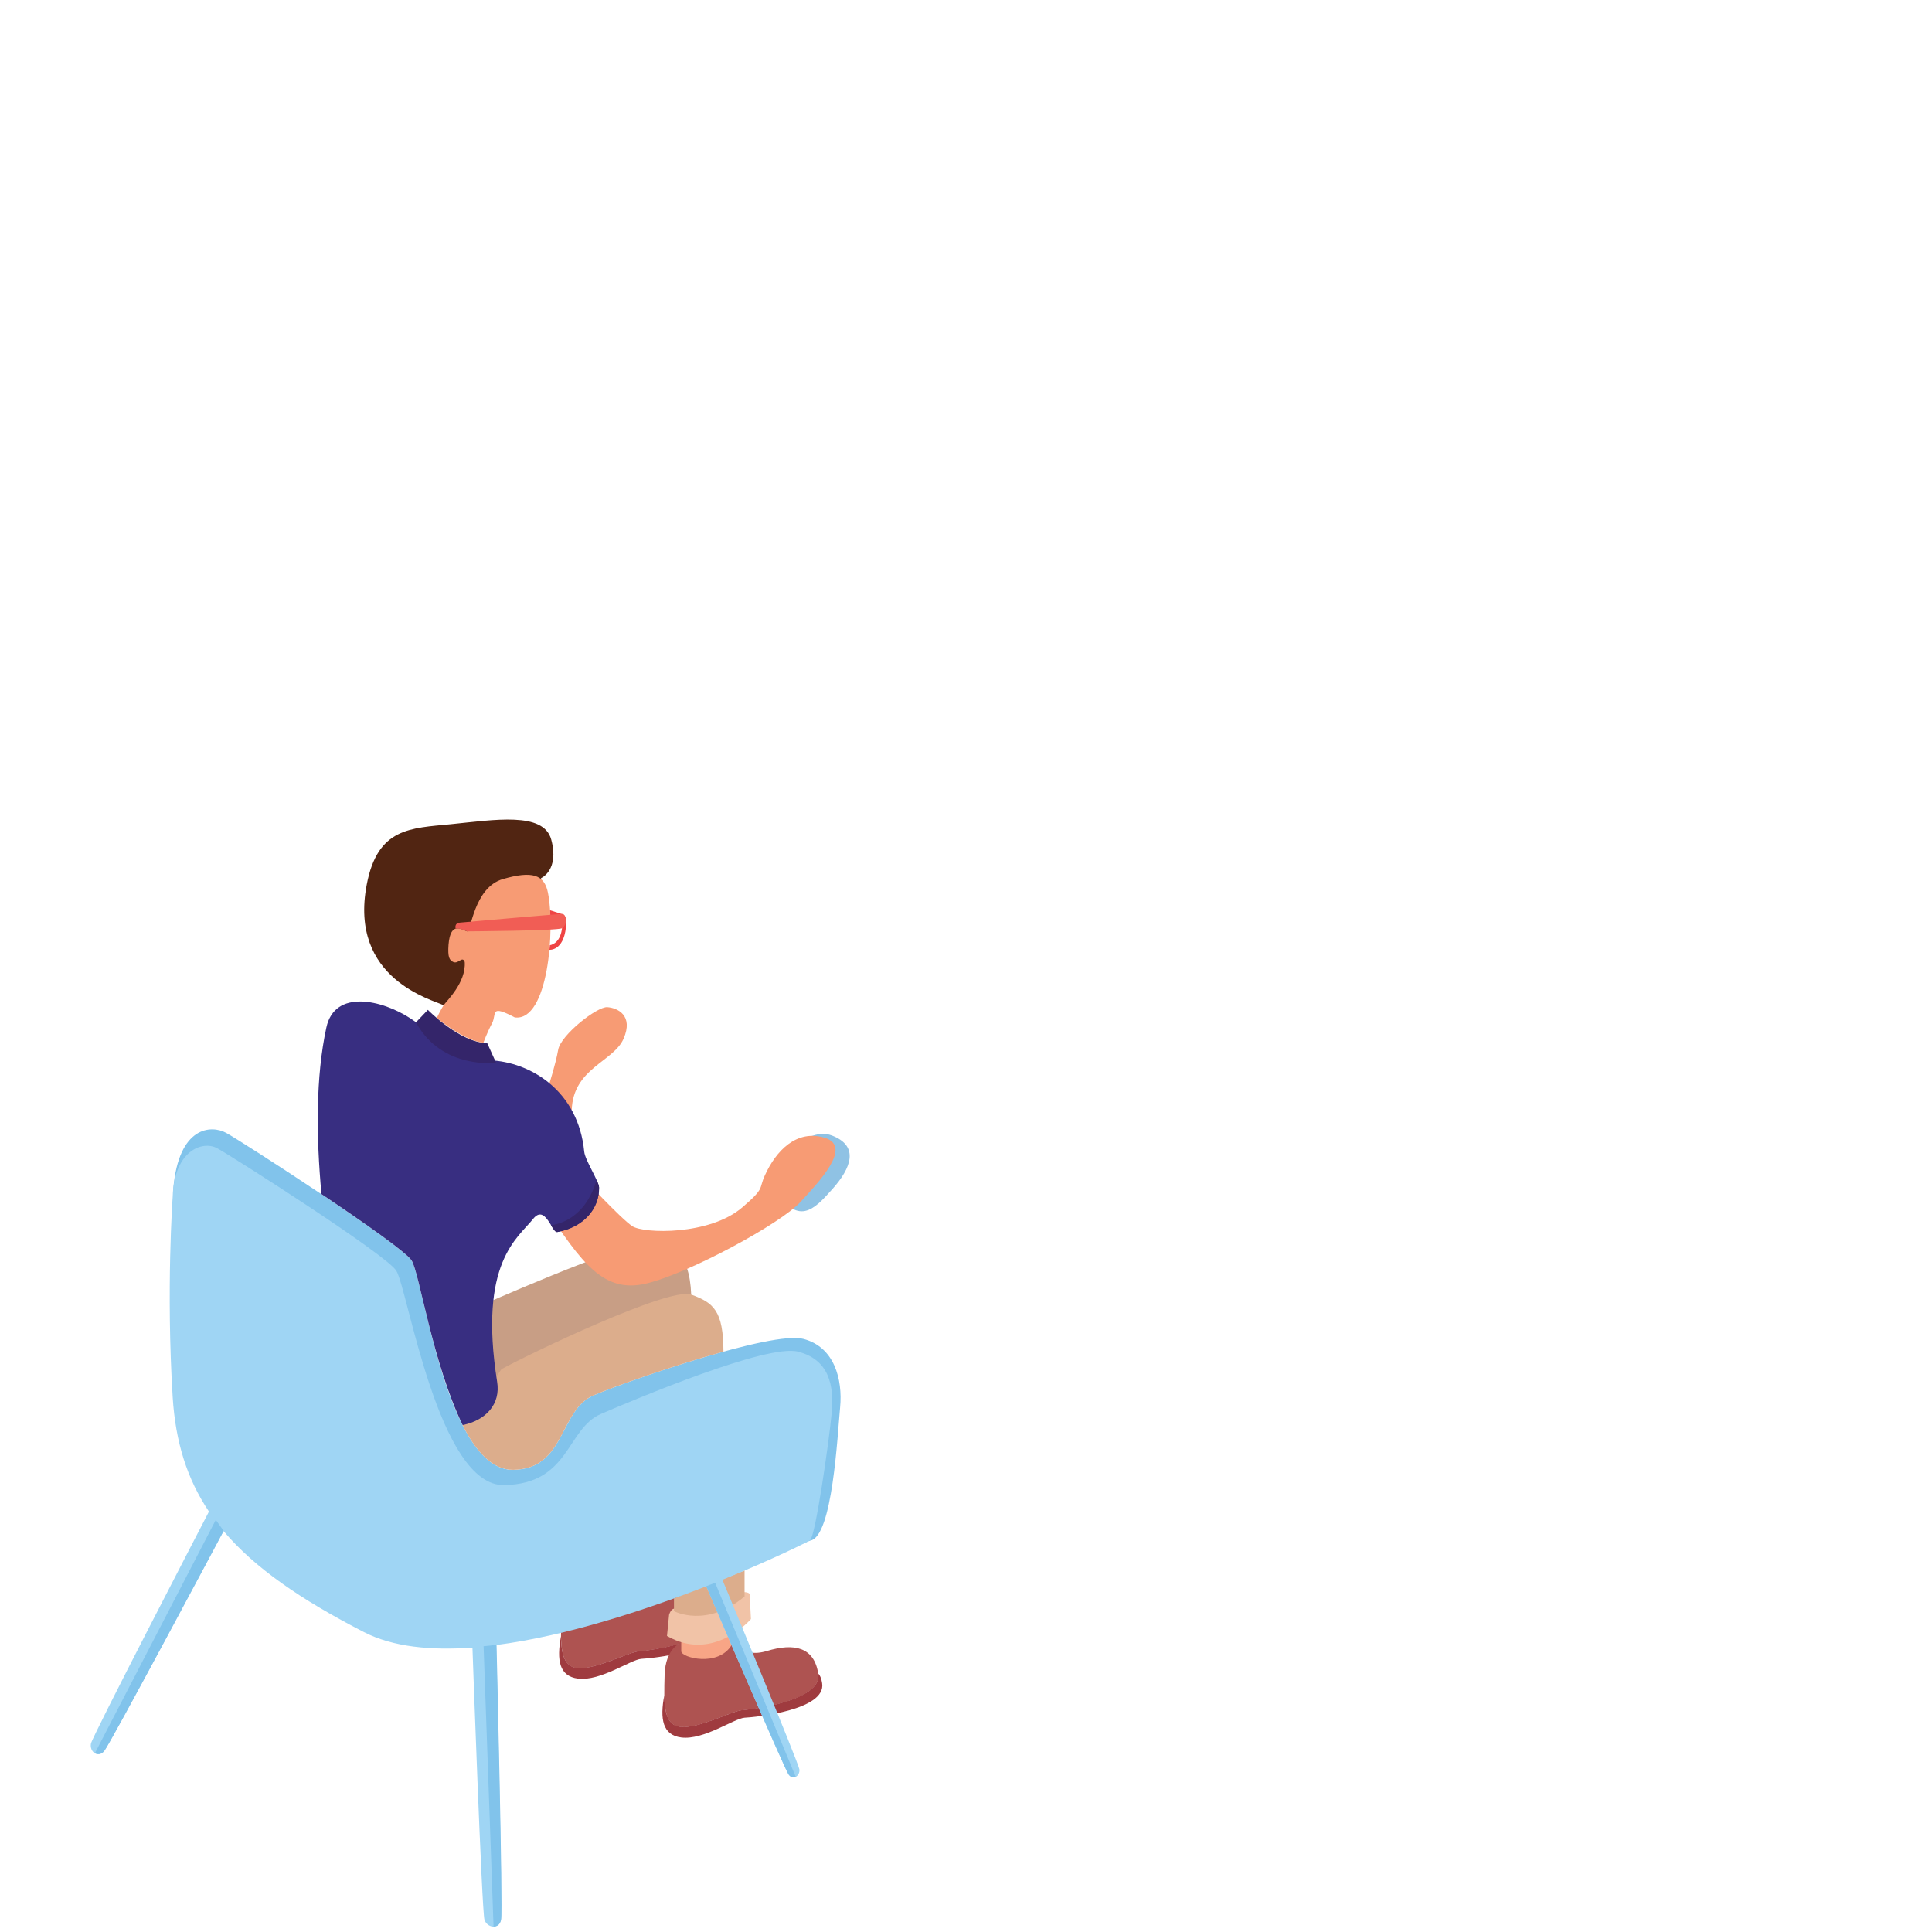 <?xml version="1.0" encoding="utf-8"?>
<!-- Generator: Adobe Illustrator 21.0.0, SVG Export Plug-In . SVG Version: 6.00 Build 0)  -->
<svg version="1.1" id="Layer_1" xmlns="http://www.w3.org/2000/svg" xmlns:xlink="http://www.w3.org/1999/xlink" x="0px" y="0px"
	 viewBox="0 0 1300 1300" style="enable-background:new 0 0 1300 1300;" xml:space="preserve">
<style type="text/css">
	.st0{display:none;}
	.st1{display:inline;}
	.st2{fill:#E5E9F3;}
	.st3{display:inline;fill:#BCC1E2;}
	.st4{display:inline;fill:#E5E9F3;}
	.st5{display:inline;fill:#D0E4EF;}
	.st6{display:inline;fill:#78ADD0;}
	.st7{fill:#78ADD0;}
	.st8{display:inline;fill:#E2DAED;}
	.st9{display:inline;fill:#42436E;}
	.st10{display:inline;fill:#FFFFFF;}
	.st11{display:inline;fill:#A0D3F0;}
	.st12{display:inline;fill:#512512;}
	.st13{display:inline;fill:#4DB174;}
	.st14{display:inline;fill:#009B5A;}
	.st15{fill:#AE5351;}
	.st16{fill:#9F3B3F;}
	.st17{fill:#F8A586;}
	.st18{fill:#F1C3A7;}
	.st19{fill:#DCAD8C;}
	.st20{fill:#81C3EB;}
	.st21{fill:#9FD5F4;}
	.st22{fill:#8FC2E4;}
	.st23{fill:#C89E85;}
	.st24{fill:#F79B74;}
	.st25{fill:#382E81;}
	.st26{fill:#34256A;}
	.st27{fill:#512512;}
	.st28{fill:#EF4444;}
	.st29{fill:#F15D55;}
	.st30{display:none;fill:#00AFA5;}
	.st31{display:none;fill:#FFFFFF;}
	.st32{display:none;fill:#B194C5;}
	.st33{display:none;fill:#00A98C;}
	.st34{display:none;fill:#00AD9A;}
	.st35{display:none;fill:#9371B2;}
	.st36{display:none;fill:#A782BB;}
	.st37{display:inline;fill:#EF427B;}
	.st38{display:inline;fill:#F06194;}
	.st39{fill:#FFFFFF;}
	.st40{display:none;fill:#FAA327;}
	.st41{display:none;fill:#FFD01A;}
	.st42{display:none;fill:#7475B7;}
	.st43{display:none;fill:#7F82BE;}
	.st44{display:inline;fill:#B5B5B6;}
	.st45{display:inline;fill:#CECECD;}
	.st46{display:inline;fill:#E7E7E7;}
	.st47{display:inline;fill:#F3F3F3;}
</style>
<g class="st0">
	<g class="st1">
		<path class="st2" d="M158,666.7c0,0,5,224.5,5,229.4s12.2,8,12.9,0c0.7-8,2.7-217.4,2.7-217.4L158,666.7z"/>
		<path class="st2" d="M680.9,964.4c0,0,4.6,206,4.6,210.9s12.2,8,12.9,0c0.7-8,4.2-210.5,4.2-210.5S692.1,966.4,680.9,964.4z"/>
		<path class="st2" d="M855.5,879.1c0,0,4.3,192.4,4.3,197.3c0,4.9,12.2,8,12.9,0c0.7-8,4.2-210.5,4.2-210.5L855.5,879.1z"/>
	</g>
	<path class="st3" d="M889.4,830.2c0,0-489.9-280.3-518.4-299.9c-29.7-20.4-51.1-15.8-69.6-6.5c-18.6,9.3-142.1,78-159.8,88.2
		c-4.2,2.4-8,5.3-11,8.4l-7.6-2.1v16.2c-0.1,1.1-0.1,2.1,0,3.2v0l0,0c0.5,5.3,3.9,10.5,11.2,15.2c0,0,15.5,9,41.1,23.9l-7-4.1v228.1
		c3.4,0.7,7.2-0.3,7.6-4.7c0.7-8,2.7-217.4,2.7-217.4c121.6,70.7,452.3,262.9,472.7,275c13.5,8,27.6,11.4,40.4,11.7v214.8
		c3.1,0.4,6.3-0.9,6.6-4.8c0.7-7.8,4-200.2,4.2-210.5c6.6-0.8,12.5-2.4,17.5-4.7c13.9-6.2,112.8-67.1,146-87.6v208.6
		c3.1,0.4,6.3-0.9,6.6-4.8c0.7-8,4.2-210.5,4.2-210.5l0,0c10.9-5.2,12.1-11.2,12.5-19.4l0,0v0C889.4,845.9,889.4,830.2,889.4,830.2z
		"/>
	<path class="st4" d="M134.2,636.6c-20.4-13-10.4-30.6,7.4-40.9c17.7-10.2,141.2-78.9,159.8-88.2c18.6-9.3,39.9-13.9,69.6,6.5
		c29.7,20.4,495.8,288.8,509.7,299c13.9,10.2,11.1,29.7-8.4,39c-19.5,9.3-135.6,84.5-152.3,91.9c-16.7,7.4-43.6,8.4-68.7-6.5
		C626.3,922.6,134.2,636.6,134.2,636.6z"/>
</g>
<g class="st0">
	<path class="st5" d="M545.6,744.7c9.6,5.9,5.5,7.9,0,11c-5.5,3.1-39.2,25.1-45.4,28.6c-6.2,3.4-10,5.9-23.4-1.7
		c-13.4-7.6-162.1-92.9-169.3-97.7c-7.2-4.8-9.1-7.1,1.2-14.6c10.3-7.6,39.5-26.3,43.9-29.1c5-3.2,6.5-5.2,16.6,2.3
		C381,652.2,545.6,744.7,545.6,744.7z"/>
	<path class="st6" d="M551.3,750.7c-0.1,1.9-2.7,3.3-5.8,5c-5.5,3.1-39.2,25.1-45.4,28.6c-6.2,3.4-10,5.9-23.4-1.7
		c-13.4-7.6-162.1-92.9-169.3-97.7c-3.9-2.6-6.2-4.4-6-6.7l0,0v6.5l0,0c0.1,2.1,2.3,3.9,6,6.3c7.2,4.8,155.9,90.2,169.3,97.7
		c13.4,7.6,17.2,5.2,23.4,1.7c6.2-3.4,39.9-25.5,45.4-28.6c3-1.7,5.6-3.1,5.8-5l0,0L551.3,750.7L551.3,750.7z"/>
	<g class="st1">
		<g>
			<polygon class="st7" points="320.5,684.5 330,677.8 347.9,688.4 338.4,695.1 			"/>
		</g>
		<g>
			<polygon class="st7" points="337.2,678.9 344.9,673.5 359.4,682.2 351.7,687.6 			"/>
			<polygon class="st7" points="355,689.3 362.7,683.9 377.3,692.6 369.6,698 			"/>
			<polygon class="st7" points="372.9,699.7 380.6,694.3 395.1,702.9 387.4,708.4 			"/>
			<polygon class="st7" points="390.7,710.1 398.4,704.6 413,713.3 405.3,718.8 			"/>
			<polygon class="st7" points="408.6,720.5 416.3,715 430.8,723.7 423.1,729.2 			"/>
			<polygon class="st7" points="426.4,730.9 434.1,725.4 448.7,734.1 441,739.6 			"/>
			<polygon class="st7" points="444.3,741.3 452,735.8 466.5,744.5 458.8,750 			"/>
		</g>
		<g>
			<polygon class="st7" points="340.5,667.2 348.2,661.7 362.7,670.4 355,675.8 			"/>
			<polygon class="st7" points="358.2,677.5 365.9,672 380.4,680.7 372.8,686.1 			"/>
			<polygon class="st7" points="375.9,687.8 383.6,682.3 398.2,691 390.5,696.5 			"/>
			<polygon class="st7" points="393.6,698.1 401.3,692.6 415.9,701.3 408.2,706.8 			"/>
			<polygon class="st7" points="411.3,708.4 419,702.9 433.6,711.6 425.9,717.1 			"/>
			<polygon class="st7" points="429,718.7 436.7,713.2 451.3,721.9 443.6,727.4 			"/>
			<polygon class="st7" points="446.7,729 454.4,723.5 469,732.2 461.3,737.7 			"/>
			<polygon class="st7" points="464.5,739.3 472.2,733.8 486.7,742.5 479,748 			"/>
			<polygon class="st7" points="482.2,749.6 489.9,744.1 504.4,752.8 496.7,758.3 			"/>
		</g>
		<g>
			<polygon class="st7" points="347.9,658.1 355.6,652.7 370.1,661.3 362.5,666.8 			"/>
			<polygon class="st7" points="365.6,668.4 373.3,663 387.9,671.7 380.2,677.1 			"/>
			<polygon class="st7" points="383.3,678.7 391,673.3 405.6,682 397.9,687.4 			"/>
			<polygon class="st7" points="401,689.1 408.7,683.6 423.3,692.3 415.6,697.7 			"/>
			<polygon class="st7" points="418.7,699.4 426.4,693.9 441,702.6 433.3,708 			"/>
			<polygon class="st7" points="436.4,709.7 444.2,704.2 458.7,712.9 451,718.3 			"/>
			<polygon class="st7" points="454.2,720 461.9,714.5 476.4,723.2 468.7,728.6 			"/>
			<polygon class="st7" points="471.9,730.3 479.6,724.8 494.1,733.5 486.4,738.9 			"/>
			<polygon class="st7" points="489.6,740.6 497.3,735.1 511.8,743.8 504.1,749.3 			"/>
		</g>
		<g>
			<polygon class="st7" points="351.6,646.3 359.3,640.8 373.9,649.5 366.2,654.9 			"/>
			<polygon class="st7" points="369.3,656.6 377,651.1 391.6,659.8 383.9,665.2 			"/>
			<polygon class="st7" points="387,666.9 394.7,661.4 409.3,670.1 401.6,675.5 			"/>
			<polygon class="st7" points="404.7,677.2 412.4,671.7 427,680.4 419.3,685.9 			"/>
			<polygon class="st7" points="422.4,687.5 430.1,682 444.7,690.7 437,696.2 			"/>
			<polygon class="st7" points="440.2,697.8 447.9,692.3 462.4,701 454.7,706.5 			"/>
			<polygon class="st7" points="457.9,708.1 465.6,702.6 480.1,711.3 472.4,716.8 			"/>
			<polygon class="st7" points="475.6,718.4 483.3,712.9 497.8,721.6 490.1,727.1 			"/>
			<polygon class="st7" points="493.3,728.7 501,723.2 515.5,731.9 507.8,737.4 			"/>
		</g>
		<g>
			<polygon class="st7" points="462.4,752 470.1,746.5 505.5,767.7 497.8,773.1 			"/>
		</g>
		<g>
			<polygon class="st7" points="510.3,738.7 518,733.2 541.7,747.2 534,752.7 			"/>
		</g>
		<g>
			<polygon class="st7" points="501.2,759.7 510.3,753.3 507.5,751.5 515.5,745.9 528.6,753.7 510.3,765.3 			"/>
		</g>
		<g>
			<polygon class="st7" points="435.8,752 439.7,749.3 454.2,757.9 450.4,760.7 			"/>
		</g>
		<g>
			<polygon class="st7" points="452.3,761.7 456.2,759 470.7,767.7 466.9,770.4 			"/>
		</g>
		<g>
			<polygon class="st7" points="469.8,771.9 473.7,769.1 488.2,777.8 484.4,780.6 			"/>
		</g>
		<g>
			<polygon class="st7" points="458.5,757.7 462.3,755 476.8,763.7 473,766.4 			"/>
		</g>
		<g>
			<polygon class="st7" points="342.9,697.7 352.4,691.1 435.8,740.4 426.4,747.1 			"/>
		</g>
	</g>
</g>
<g class="st0">
	<path class="st6" d="M1144.4,824.3c35.5,17,51.6-11.4,51.6-36s0-308.5,0-354.8c0-46.3,9.1-70.2-34.4-100.3
		C1109,297,647.8,39.8,618,21.1c-30.7-19.3-48.6,1.2-47.6,35.2C571.2,84,1108.9,807.3,1144.4,824.3z"/>
	<path class="st8" d="M570.2,424.2c0,47.8,7.7,80.2,60.2,106.4c52.4,26.2,473.6,274.6,509,291.5c35.5,17,37-18.5,37-43.2
		c0-24.7,0-308.5,0-354.8c0-46.3,9.3-57.1-44.7-91c-54-33.9-490.5-285.4-521.4-302.3c-30.9-17-40.1,4.6-40.1,32.4
		C570.2,91,570.2,424.2,570.2,424.2z"/>
	<path class="st9" d="M1131.7,333.2c-54-33.9-490.5-285.4-521.4-302.3c-30.9-17-40.1,4.6-40.1,32.4c0,21.2,0,267.7,0,361L1176.4,779
		c0-89.6,0-318.8,0-354.8C1176.4,377.9,1185.7,367.1,1131.7,333.2z"/>
	<polygon class="st10" points="599.5,394.9 1146.4,712.3 1146.4,385.6 599.5,61.7 	"/>
</g>
<g class="st0">
	<path class="st6" d="M386.7,554.1l6.5,55c0,8,13.3,14.4,29.6,14.4s29.6-6.4,29.6-14.4l6.5-55H386.7z"/>
	<ellipse class="st11" cx="422.9" cy="554.1" rx="36.1" ry="17.5"/>
	<ellipse class="st12" cx="422.9" cy="554.1" rx="29.6" ry="14.4"/>
	<path class="st13" d="M440.1,551.6c0,5.7-8.2,10.3-18.3,10.3s-18.3-4.6-18.3-10.3c0-5.7-3.1-47,18.3-47
		C445.3,504.7,440.1,545.9,440.1,551.6z"/>
	<path class="st14" d="M421.7,561.9c10.1,0,18.3-4.6,18.3-10.3c0-4.6,3.3-31.8-7.4-42.6c11.8,54.5-29.3,42.6-29.3,42.6
		C403.4,557.3,411.6,561.9,421.7,561.9z"/>
</g>
<g>
	<path class="st15" d="M388.9,1065.8c0,0-10.7,3.2-11.2,21.8c-0.5,18.6-1.2,34,11.2,34.9c12.4,0.9,34.2-10.9,41-11.3
		c6.8-0.5,54-6.3,51.2-24.5c-2.7-18.1-16.3-20.9-34.5-15.4c-18.1,5.4-19.6-7.7-23.9-7.7L388.9,1065.8z"/>
	<path class="st16" d="M483.7,1093c-0.8-5.2-2.6-6.4-2.6-6.4c2.7,18.1-44.4,24-51.2,24.5c-6.8,0.5-28.6,12.2-41,11.3
		c-9.2-0.7-11.2-9.3-11.4-21.4c-3.1,16.2-1.1,26.9,11.4,28.5c15.1,1.9,35.6-12.8,42.6-13.3C438.5,1115.9,486.5,1111.1,483.7,1093z"
		/>
	<path class="st15" d="M458.4,1105.4c0,0-10.7,3.2-11.2,21.8c-0.5,18.6-1.2,34,11.2,34.9c12.4,0.9,34.2-10.9,41-11.3
		c6.8-0.5,54-6.3,51.2-24.5c-2.7-18.1-16.3-20.9-34.5-15.4c-18.1,5.4-19.6-7.7-23.9-7.7L458.4,1105.4z"/>
	<path class="st16" d="M553.2,1132.6c-0.8-5.2-2.6-6.4-2.6-6.4c2.7,18.1-44.4,24-51.2,24.5c-6.8,0.5-28.6,12.2-41,11.3
		c-9.2-0.7-11.2-9.3-11.4-21.4c-3.1,16.2-1.1,26.9,11.4,28.5c15.1,1.9,35.6-12.8,42.6-13.3C508.1,1155.5,556.1,1150.7,553.2,1132.6z
		"/>
	<path class="st17" d="M458.4,1073.7c0,0,0,33.1,0,37.4s24.8,10.9,33.9-4.2v-46.4L458.4,1073.7z"/>
	<path class="st18" d="M450.2,1086.6c0,0,1.3-4.8,4.2-4.1c8.4,2.2,43.6-15.8,50-10.1l0.9,17c0,0-25,29.5-56.5,11.4L450.2,1086.6z"/>
	<path class="st19" d="M453.5,1075.5v8.6c0,0,21.8,11.7,47.5-9.9v-17.5L453.5,1075.5z"/>
</g>
<g>
	<path class="st20" d="M116.6,799.9c3.6-42.2,25.6-43.1,35.6-37.6c10,5.4,118.2,75.2,124.8,86c7.9,12.9,24,141.5,68.4,140.7
		c35.4-0.6,30.6-40.2,54.2-50.2c23.6-10,120-43.4,140.9-37.9c20.9,5.4,26.6,27.1,24.8,46.1c-1.8,19-5.1,86.9-20,89.6
		c-4.5,0.8-208,95.8-294.2,51.4c-86.2-44.4-124.3-85.8-128.8-158.1C117.7,857.5,116.6,799.9,116.6,799.9z"/>
	<path class="st21" d="M537,909.5c-20.9-5.4-108.8,31.7-132.4,41.8c-23.6,10-20.9,47.1-65.3,48c-44.4,0.9-64.8-131.5-72.6-144.2
		c-6.6-10.8-110.6-77.1-120.6-82.5c-10-5.4-29,1.8-29.9,32.7c0,0-4.5,62.6,0,134.9c1.9,30.2,9.7,55,24.4,76.9
		c-5,9.6-78.3,150.9-79.4,156.1c-1.1,5.4,4.7,10.1,8.9,5c3.6-4.4,63.9-117.2,80.3-148c20.9,24.7,51.7,46,94.5,68
		c19.4,10,45.1,12.5,73.4,10.4l-0.4,0c0,0,6.3,177.8,8.1,183.2c1.8,5.4,9.7,6.8,11,0c1.3-6.8-3.1-184.9-3.1-184.9l0,0
		c47.8-6.2,100.5-23.6,141.3-39.5c5,11.7,52.5,122.5,55.4,126.6c3,4.3,7.8,0.9,7.3-3.4c-0.5-4.1-48.5-119.8-51.8-127.6
		c34.2-13.9,57.8-25.7,59-26.6c3.6-2.7,12.7-66.2,14.5-85.2S557.9,914.9,537,909.5z"/>
	<g>
		<path class="st20" d="M332.1,1296.3c2.3,0.1,4.5-1.3,5.1-4.6c1.3-6.8-3.1-184.9-3.1-184.9l-8.7,0.9L332.1,1296.3z"/>
		<path class="st20" d="M535.4,1195.5c-1.5,0.8-3.4,0.5-4.8-1.6c-3-4.3-55.4-126.6-55.4-126.6l6-2.3L535.4,1195.5z"/>
		<path class="st20" d="M63.9,1179.6c1.8,1.1,4.3,1,6.3-1.5c4.2-5.1,80.3-148,80.3-148l-5.3-7.4L63.9,1179.6z"/>
	</g>
</g>
<g>
	<path class="st22" d="M520.3,799.1c-5.7-8.9,19.9-42.7,39.6-35c18.3,7.1,13,21.7,0.2,36C547.4,814.4,537,825.4,520.3,799.1z"/>
	<path class="st23" d="M321.2,879.5c0,0,96.1-42.6,113.4-42.6c17.2,0,29.3,4.8,30.5,34.2l-139.8,72L321.2,879.5z"/>
	<path class="st19" d="M345.4,989c35.4-0.6,30.6-40.2,54.2-50.2c13.9-5.9,53.1-19.9,87.2-29.3c-0.1-27.5-6.6-32.9-21.7-38.4
		c-15.1-5.4-111.3,41.1-127.7,50.2L311.3,959C320.2,976.7,331.4,989.2,345.4,989z"/>
	<path class="st24" d="M391,791.1c0,0,26.8,29,34.5,34c7.7,5,51.9,6.3,74-12.7c15.5-13.3,10.8-12,15.2-21.6
		c7.4-16.3,21.2-31.1,40.3-25.2s-4.4,30.1-16.5,43.3c-13.3,14.5-75.1,48-103.8,54.8c-28.7,6.8-43.5-14.3-67.8-50.9L391,791.1z"/>
	<path class="st24" d="M369.7,728.9c0,0,4.1-12.6,5.9-22.6c1.8-10,26.3-29.2,33.1-28.6c6.8,0.5,17.7,5.5,10.9,21.2
		c-6.8,15.6-34,19.8-34.9,48.1L369.7,728.9z"/>
	<path class="st25" d="M277,848.2c5.3,8.6,14,68.8,34.3,110.7c15.7-3.2,25.7-14.1,23.2-29.2c-12.7-80.4,14-96.6,24.2-109.5
		c8.2-10.3,12.7,9.4,16.3,8.8c18.1-3.3,28.3-16,28.1-29.9c-0.1-4.4-9.4-18.3-10-24.2c-3.9-40.5-35.7-60.5-64.1-61.5
		c-28.4-1-33.3-15.3-52.6-28s-51.2-20-56.8,6c-7.2,33.1-6.9,73.2-3.3,112.1C245.3,822.9,273.7,842.9,277,848.2z"/>
	<path class="st26" d="M279.9,687.9l8-8.4c0,0,21.8,22.3,39.9,22.3l6,13.3C333.9,715.1,297.3,719.9,279.9,687.9z"/>
	<path class="st26" d="M370.7,824.4c1.6,2.6,3,4.9,4.3,4.6c18.1-3.3,28.3-16,28.1-29.9c0-1.2-0.7-3-1.7-5.1
		C393.8,820.2,375.3,823.9,370.7,824.4z"/>
	<path class="st27" d="M364.2,590.8c0,0,12.3-5.3,6.7-25.9c-5.2-18.9-38.3-13.2-67.5-10.3c-27.3,2.7-49.3,2.4-56.6,40.5
		c-12.3,63.9,44.7,77.7,51.7,81.3C305.5,680,364.2,590.8,364.2,590.8z"/>
	<path class="st24" d="M293.9,685c0,0,2.8-5.9,4.6-8.6c1.8-2.7,15.2-15.2,14.2-29.1c-1.6-4.4-4.2,1.6-7.7,0
		c-2.6-1.2-3.8-3.2-3.2-11.6c1.3-16.8,9.8-9.6,12.5-9c2.7,0.6,4.4-29.5,24.1-35.2c19.7-5.7,27.9-3,30.3,9.2
		c4.9,24.8,0.1,86.7-22.3,83.9c-17.2-9-12-2.3-15.3,3.9c-3.3,6.2-5.8,13-5.8,13S315.3,702,293.9,685z"/>
	<path class="st28" d="M378.2,615.1l-8.1-2.6c0,0,0.1,1.3,0.2,3.4l5.7,1.7c0,0,3.1,0,2.2,6.8c-1.1,9.2-5.9,11.2-8.2,11.6
		c-0.1,1.1-0.2,2.1-0.3,3.1c0,0,9.4,0.9,11.1-15.1C381.8,615.1,378.2,615.1,378.2,615.1z"/>
	<path class="st29" d="M309.6,620.8c0,0,65.6-5.8,68.6-5.8s4,7-0.1,9.6c-2.7,1.7-63.8,2.1-63.8,2.1s-5.5-2.5-7.7-1.9
		C306.6,624.8,305.4,621.2,309.6,620.8z"/>
</g>
<polygon class="st30" points="510.4,61.7 510.4,151.7 1103.4,491.7 1103.4,408.3 "/>
<path class="st31" d="M662.9,197.4l-58.5-35c-3.1-1.8-5.2-7.4-4.8-12.3v0c0.5-4.9,3.4-7.5,6.5-5.6l58.5,35c3.1,1.8,5.2,7.4,4.8,12.3
	v0C668.9,196.7,666,199.2,662.9,197.4z M720.5,222.3L720.5,222.3c0.5-4.9-1.7-10.5-4.8-12.3l-28.5-17c-3.1-1.8-6,0.7-6.5,5.6l0,0
	c-0.5,4.9,1.7,10.5,4.8,12.3l28.5,17C717.1,229.8,720,227.2,720.5,222.3z M861.9,306.8L861.9,306.8c0.5-4.9-1.7-10.5-4.8-12.3
	l-25-15c-3.1-1.8-6,0.7-6.5,5.6l0,0c-0.5,4.9,1.7,10.5,4.8,12.3l25,15C858.5,314.3,861.4,311.8,861.9,306.8z M813.2,277.7
	L813.2,277.7c0.5-4.9-1.7-10.5-4.8-12.3l-67.2-40.2c-3.1-1.8-6,0.7-6.5,5.6l0,0c-0.5,4.9,1.7,10.5,4.8,12.3l67.2,40.2
	C809.9,285.2,812.8,282.7,813.2,277.7z M1038.8,422.1L1062,436c3.1,1.8,6-0.7,6.5-5.6l0,0c0.5-4.9-1.7-10.5-4.8-12.3l-23.2-13.9
	c-3.1-1.8-6,0.7-6.5,5.6l0,0C1033.6,414.8,1035.7,420.3,1038.8,422.1z M970.9,381.6l41.5,24.8c3.1,1.8,6-0.7,6.5-5.6l0,0
	c0.5-4.9-1.7-10.5-4.8-12.3l-41.5-24.8c-3.1-1.8-6,0.7-6.5,5.6l0,0C965.7,374.2,967.8,379.7,970.9,381.6z M877.2,325.6l67.2,40.2
	c3.1,1.8,6-0.7,6.5-5.6l0,0c0.5-4.9-1.7-10.5-4.8-12.3l-67.2-40.2c-3.1-1.8-6,0.7-6.5,5.6l0,0C872,318.2,874.2,323.8,877.2,325.6z"
	/>
<polygon class="st32" points="631.9,284.6 631.9,374.6 1224.9,714.6 1224.9,631.2 "/>
<path class="st31" d="M722.2,389.3l-58.5-35c-3.1-1.8-5.2-7.4-4.8-12.3l0,0c0.5-4.9,3.4-7.5,6.5-5.6l58.5,35
	c3.1,1.8,5.2,7.4,4.8,12.3l0,0C728.2,388.7,725.3,391.2,722.2,389.3z M779.8,414.3L779.8,414.3c0.5-4.9-1.7-10.5-4.8-12.3l-28.5-17
	c-3.1-1.8-6,0.7-6.5,5.6l0,0c-0.5,4.9,1.7,10.5,4.8,12.3l28.5,17C776.5,421.7,779.4,419.2,779.8,414.3z M921.3,498.8L921.3,498.8
	c0.5-4.9-1.7-10.5-4.8-12.3l-25-15c-3.1-1.8-6,0.7-6.5,5.6l0,0c-0.5,4.9,1.7,10.5,4.8,12.3l25,15
	C917.9,506.3,920.8,503.8,921.3,498.8z M872.6,469.7L872.6,469.7c0.5-4.9-1.7-10.5-4.8-12.3l-67.2-40.2c-3.1-1.8-6,0.7-6.5,5.6l0,0
	c-0.5,4.9,1.7,10.5,4.8,12.3l67.2,40.2C869.2,477.2,872.1,474.7,872.6,469.7z M1098.2,614.1l23.2,13.9c3.1,1.8,6-0.7,6.5-5.6l0,0
	c0.5-4.9-1.7-10.5-4.8-12.3l-23.2-13.9c-3.1-1.8-6,0.7-6.5,5.6l0,0C1092.9,606.7,1095.1,612.3,1098.2,614.1z M1030.3,573.5
	l41.5,24.8c3.1,1.8,6-0.7,6.5-5.6l0,0c0.5-4.9-1.7-10.5-4.8-12.3l-41.5-24.8c-3.1-1.8-6,0.7-6.5,5.6l0,0
	C1025,566.2,1027.2,571.7,1030.3,573.5z M936.6,517.6l67.2,40.2c3.1,1.8,6-0.7,6.5-5.6l0,0c0.5-4.9-1.7-10.5-4.8-12.3l-67.2-40.2
	c-3.1-1.8-6,0.7-6.5,5.6l0,0C931.4,510.2,933.5,515.7,936.6,517.6z"/>
<polygon class="st33" points="1103.4,491.7 1118.1,482.2 1118.1,400.1 1103.4,408.3 "/>
<polygon class="st34" points="510.4,61.7 1103.4,408.3 1118.1,400.1 526.2,55.8 "/>
<polygon class="st35" points="1224.9,714.6 1240.4,706.3 1240.4,623.3 1224.9,631.2 "/>
<polygon class="st36" points="631.9,284.6 1224.9,631.2 1240.4,623.3 645.5,280.4 "/>
<g class="st0">
	<path class="st37" d="M510.7,414l-118.2-65.3c-7.9-4.3-14.3-15.4-14.2-24.6l0.4-138.3c0-9.2,6.5-13.2,14.3-8.8l118.2,65.3
		c7.9,4.3,14.3,15.4,14.2,24.6l-0.4,138.3C525.1,414.4,518.6,418.3,510.7,414z"/>
	<path class="st38" d="M486.8,429.8l-118.2-65.3c-7.9-4.3-14.3-15.4-14.2-24.6l0.4-138.3c0-9.2,6.5-13.2,14.3-8.8L487.3,258
		c7.9,4.3,14.3,15.4,14.2,24.6L501.2,421C501.1,430.2,494.7,434.1,486.8,429.8z"/>
	<g class="st1">
		<path class="st39" d="M374.7,285l26.4,28l-0.6,12l-36.9-40.5l0.5-11.1l38.8,1.7l-0.6,12L374.7,285z"/>
		<path class="st39" d="M411.8,329.8l21.6-55.5l7.6,4.3L419.4,334L411.8,329.8z"/>
		<path class="st39" d="M477.7,342.4l-26.4-27.9l0.6-12l36.9,40.6l-0.5,11l-38.8-1.7l0.6-12L477.7,342.4z"/>
	</g>
</g>
<path class="st40" d="M1198.7,294.6l-118.2-65.3c-7.9-4.3-14.3-15.4-14.2-24.6l0.4-138.3c0-9.2,6.5-13.2,14.3-8.8l118.2,65.3
	c7.9,4.3,14.3,15.4,14.2,24.6l-0.4,138.3C1213,295,1206.6,298.9,1198.7,294.6z"/>
<path class="st41" d="M1174.8,310.4l-118.2-65.3c-7.9-4.3-14.3-15.4-14.2-24.6l0.4-138.3c0-9.2,6.5-13.2,14.3-8.8l118.2,65.3
	c7.9,4.3,14.3,15.4,14.2,24.6l-0.4,138.3C1189.1,310.8,1182.7,314.7,1174.8,310.4z"/>
<g class="st0">
	<path class="st10" d="M1084.8,119.2l9.3,4.3l-3,5.6c-4.2,7.8-7.4,16.6-9.5,26.4c-1.3,6.4-2.3,13.5-2.8,21.5
		c-0.8,12.6-0.2,24.8,1.7,36.5c1.1,7,3.3,16.2,6.5,27.8l-9.1-4.2l-2.7-7.5c-1.7-4.6-3.5-10.8-5.4-19.1c-3.2-14.6-4.4-28-3.7-40.4
		c0.7-11.4,3.1-21.7,7.3-31.2C1076,132.4,1079.9,125.8,1084.8,119.2z"/>
	<path class="st10" d="M1092.3,189.7l46.9,21.7l-1,16.3l-46.9-21.7L1092.3,189.7z M1094.2,160.9l46.9,21.7l-1,16.3l-46.9-21.7
		L1094.2,160.9z"/>
	<path class="st10" d="M1164.8,215.8c-0.8,12.4-3.6,23.9-8.4,34.8c-2.8,6.1-5.2,10.4-7.4,13.2l-3.5,4.6l-9.1-4.2
		c4.4-8.1,7.6-14.8,9.5-20.4c3.2-9.3,5.3-20.3,6.1-32.9c0.5-8.1,0.4-15.6,0-22.9c-0.8-11.1-2.7-22.3-5.8-33.4l-2.1-8l9.3,4.3
		c3.8,10.6,6.7,20.4,8.4,29C1164.5,192.6,1165.5,204.4,1164.8,215.8z"/>
</g>
<path class="st42" d="M999.1,192.2L922.8,150c-5.1-2.8-9.2-10-9.2-15.9l0.2-89.3c0-5.9,4.2-8.5,9.3-5.7l76.3,42.2
	c5.1,2.8,9.2,10,9.2,15.9l-0.2,89.3C1008.4,192.4,1004.2,195,999.1,192.2z"/>
<path class="st43" d="M983.7,202.4l-76.3-42.2c-5.1-2.8-9.2-10-9.2-15.9l0.2-89.3c0-5.9,4.2-8.5,9.3-5.7L984,91.4
	c5.1,2.8,9.2,10,9.2,15.9l-0.2,89.3C992.9,202.6,988.8,205.2,983.7,202.4z"/>
<g class="st0">
	<path class="st10" d="M939.8,88.8l13.9,7.8l-0.2,25.1l21.7,12.2l-0.2,16.1l-21.7-12.2l-0.2,25.3l-13.9-7.8l0.2-25.3l-21.7-12.2
		l0.2-16.1l21.7,12.2L939.8,88.8z"/>
</g>
<g class="st0">
	<path class="st6" d="M633.9,719.3v46.1c0,9,13.3,16.3,29.7,16.3c16.4,0,29.7-7.3,29.7-16.3v-46.1H633.9z"/>
	<ellipse class="st11" cx="663.6" cy="719.3" rx="29.7" ry="16.3"/>
	<path class="st12" d="M663.6,733.7c11.2,0,20.9-3.6,25.7-8.9c-2.6-7.4-13.1-12.9-25.7-12.9s-23.1,5.5-25.7,12.9
		C642.7,730.1,652.4,733.7,663.6,733.7z"/>
	<path class="st11" d="M681.5,735.7c-1.8,0-3.3,1.5-3.3,3.3c0,0.8,0,1.4,1.8,2.3c4.8,2.2,10.9,4.7,10.7,7.8l-0.1,21.7
		c0,2.3-7.1-3.2-9.2-4.3c-1.6-0.8-3.3,1.5-3.3,3.3c0,2.9,11,7.5,11,7.5c3.7,1.1,6.4-1.4,6.4-5l0.1-25.8
		C695.7,742.8,682.6,735.7,681.5,735.7z"/>
</g>
<g class="st0">
	<polygon class="st44" points="671.9,896 606.4,863.2 690,811.1 755.5,843.9 	"/>
	<polygon class="st45" points="671.9,893.5 606.4,860.7 690,808.6 755.5,841.4 	"/>
	<polygon class="st46" points="671.9,890.3 606.4,857.5 690,805.4 755.5,838.2 	"/>
	<polygon class="st47" points="671.9,887.2 606.4,854.4 690,802.3 755.5,835.1 	"/>
	<polygon class="st10" points="671.9,885.1 606.4,852.3 690,800.2 755.5,833 	"/>
</g>
</svg>
